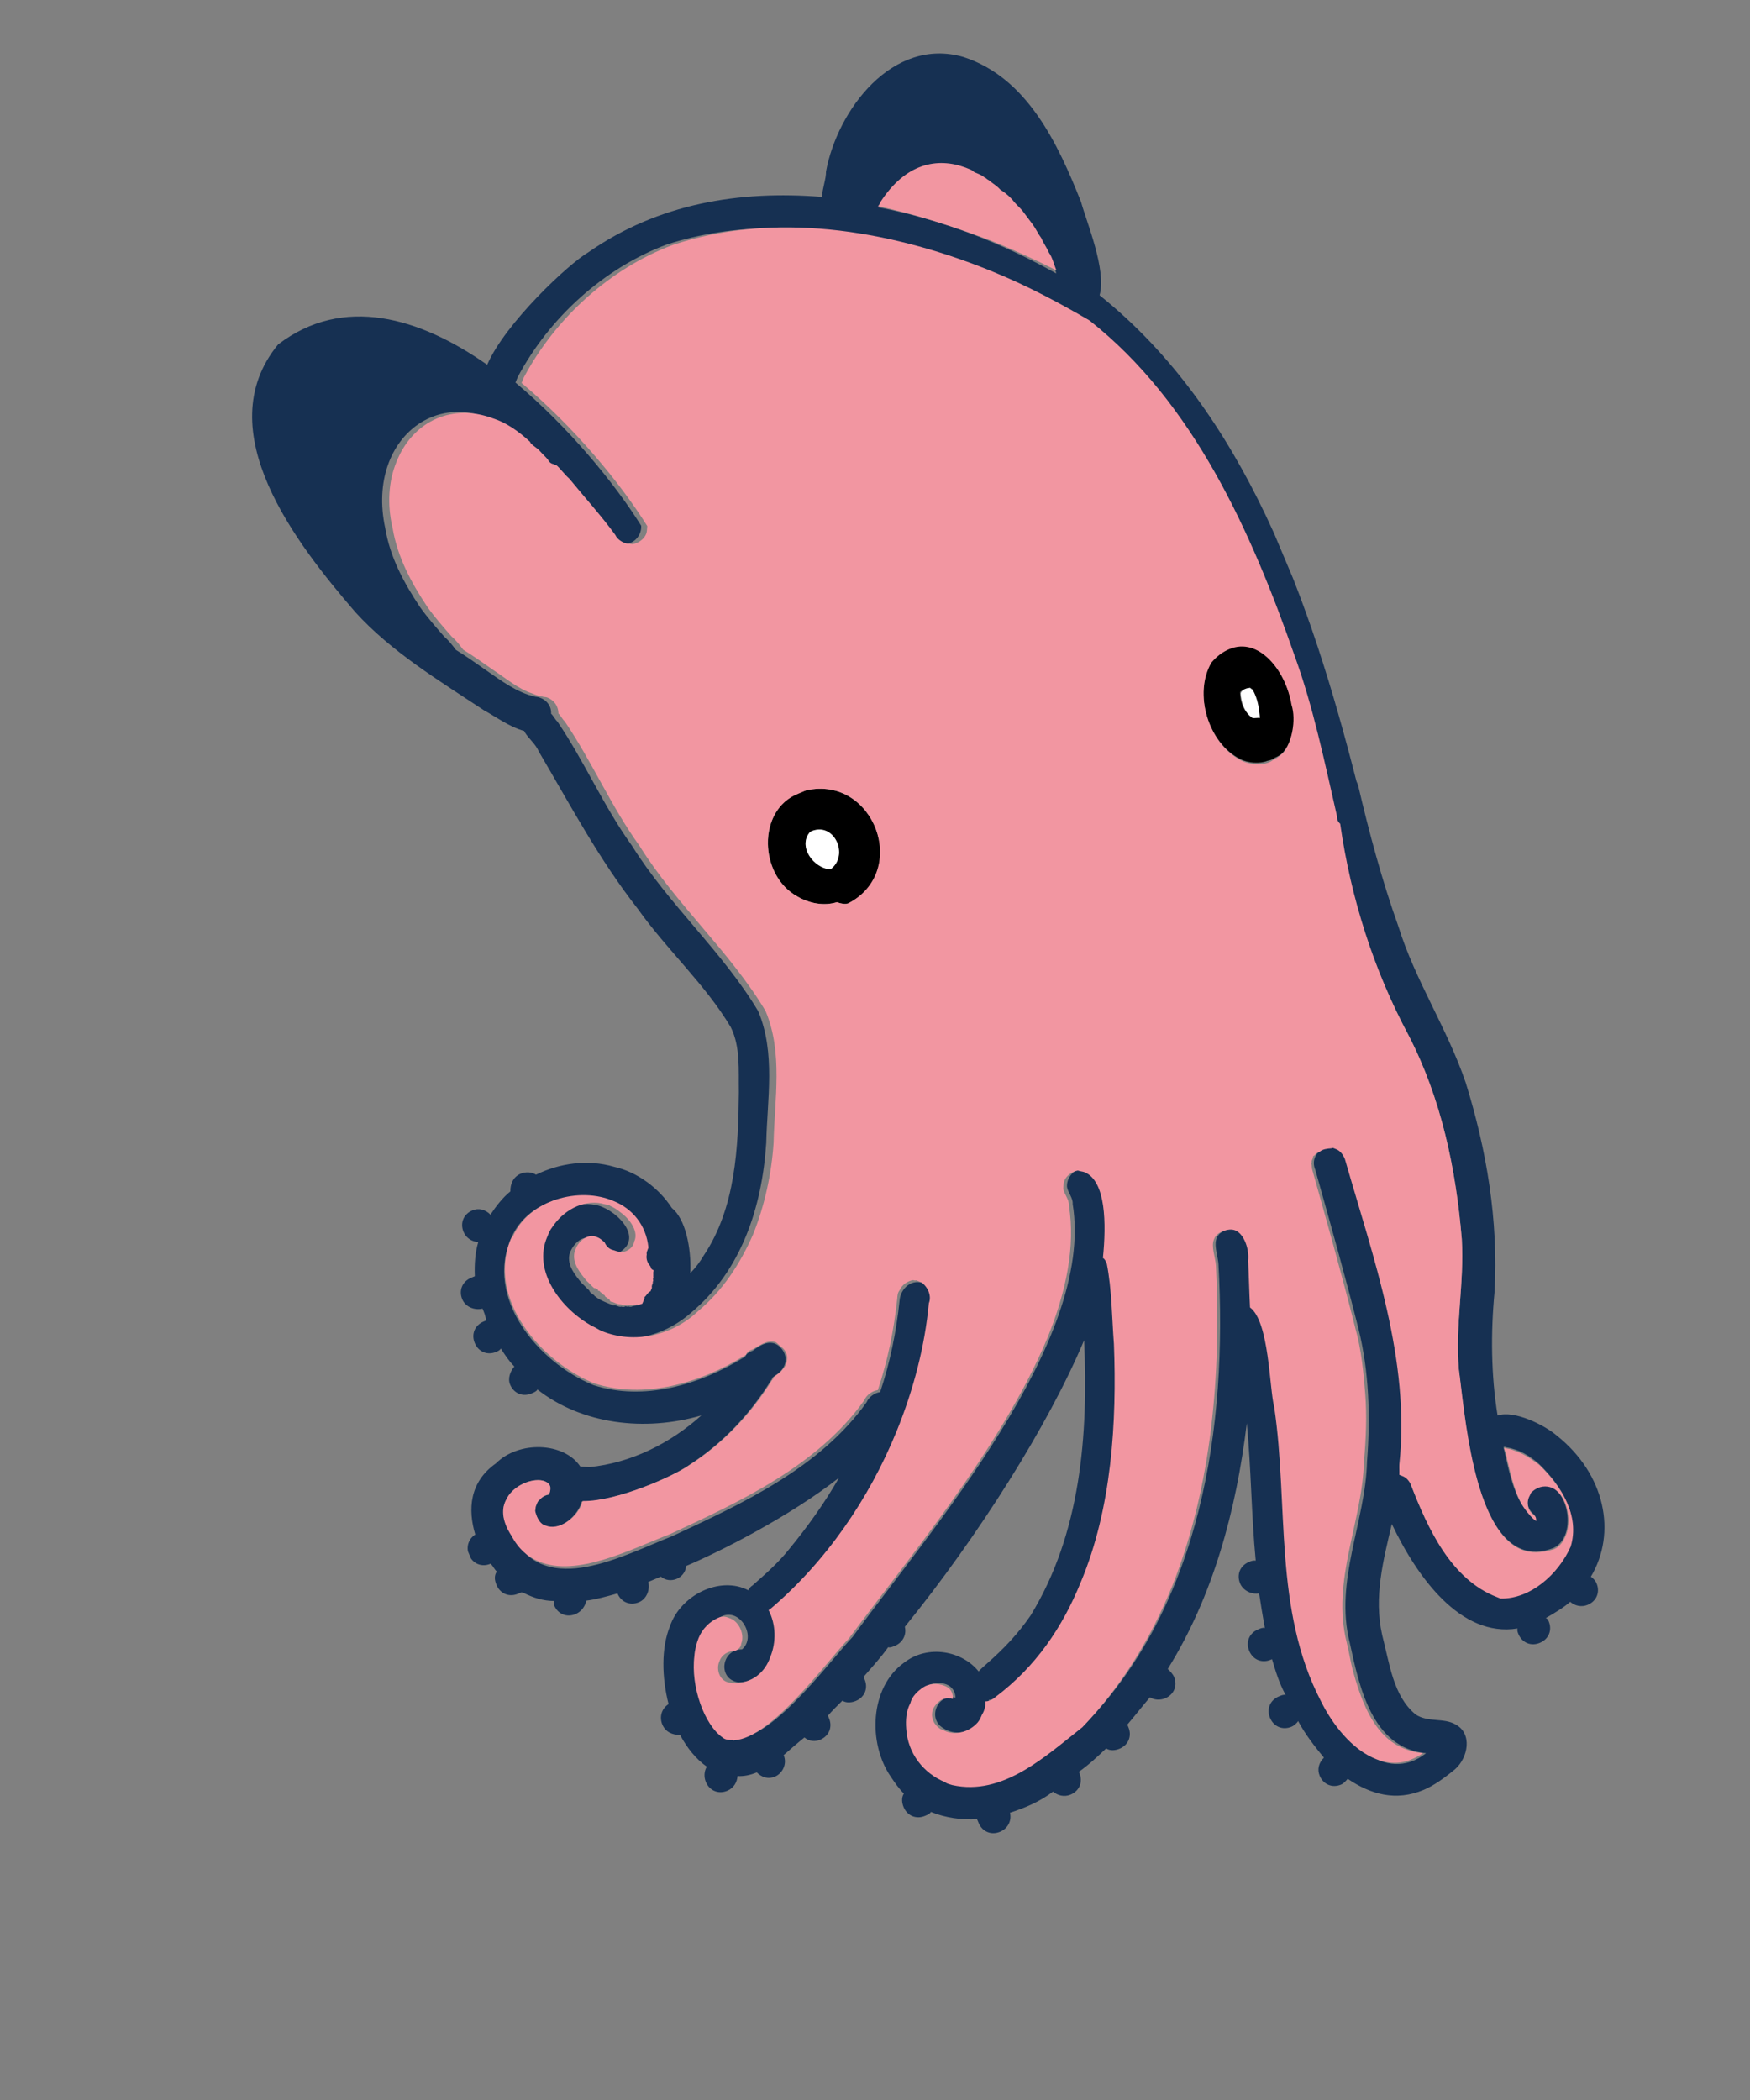 <svg width="220" height="264" viewBox="0 0 220 264" fill="none" xmlns="http://www.w3.org/2000/svg">
<rect x="0" y="0" width="220" height="264" fill="#808080" stroke="none"/>
<g clip-path="url(#clip0_2_3139)">
<path d="M104.414 109.275C102.335 109.217 100.205 106.38 101.866 104.559L102.024 104.493C104.945 103.448 106.683 107.571 104.414 109.275ZM106.603 113.582C114.489 109.697 109.883 97.444 101.354 99.359C95.086 100.881 95.191 109.988 100.259 112.708C101.745 113.575 103.573 113.925 105.225 113.415C105.902 113.69 106.444 113.648 106.761 113.515L106.603 113.582Z" fill="black"/>
<path d="M104.414 109.275C106.842 107.504 104.812 103.131 101.866 104.56C100.206 106.38 102.336 109.218 104.414 109.275Z" fill="white"/>
<path d="M158.002 91.54C157.843 91.607 157.91 91.766 157.751 91.832C155.814 90.781 154.728 87.317 155.778 85.38C157.924 85.596 158.869 90.054 158.002 91.54ZM160.741 94.494C165.989 89.667 158.386 76.063 152.221 83.144C150.028 87.244 151.867 93.379 155.9 95.414C156.869 95.94 158.404 96.039 159.356 95.638C160.057 95.529 160.466 95.17 160.741 94.494Z" fill="black"/>
<path d="M161.442 94.385C163.194 92.339 163.549 85.653 159.543 86.781C157.323 87.717 159.027 89.987 158.385 91.565C157.275 92.033 156.658 93.227 157.126 94.337C157.661 95.606 159.038 95.772 160.148 95.304C160.624 95.103 161.1 94.903 161.442 94.385Z" fill="black"/>
<path d="M159.896 92.048C159.745 90.805 158.643 89.962 157.399 90.113C156.431 89.587 155.896 88.318 155.903 87.008C156.154 86.716 156.629 86.515 157.172 86.473C158.725 87.499 160.928 85.637 160.192 83.892C158.179 80.446 152.221 83.144 151.997 86.6C151.731 89.514 153.294 92.777 156.066 94.037C156.967 94.403 157.961 94.545 158.912 94.144C159.479 93.718 160.138 93.067 159.896 92.048Z" fill="black"/>
<path d="M157.465 86.724C157.465 86.724 157.239 86.632 157.172 86.473C156.63 86.515 156.154 86.716 155.971 87.167C156.055 88.252 156.431 89.587 157.466 90.271C157.85 90.296 158.009 90.229 158.393 90.254C158.309 89.169 158.091 87.767 157.465 86.724Z" fill="white"/>
<path d="M59.749 192.912C58.865 193.472 58.565 194.532 58.966 195.484C59.434 196.594 60.561 197.053 61.671 196.585C61.963 196.835 62.163 197.311 62.456 197.561C62.114 198.079 62.156 198.621 62.423 199.256C62.891 200.366 64.018 200.824 65.128 200.356C65.287 200.29 65.445 200.223 65.604 200.156C65.604 200.156 65.671 200.315 65.829 200.248C67.023 200.865 68.309 201.257 69.619 201.265C69.686 201.423 69.594 201.649 69.661 201.807C70.129 202.917 71.256 203.376 72.366 202.908C73.159 202.574 73.593 201.831 73.709 201.221C74.953 201.071 76.288 200.694 77.624 200.318C78.092 201.428 79.219 201.887 80.329 201.419C81.28 201.018 81.738 199.891 81.496 198.872C82.13 198.605 82.606 198.405 83.081 198.204C83.666 198.705 84.434 198.754 85.068 198.487C85.702 198.22 86.203 197.635 86.253 196.867C90.534 195.062 99.304 190.618 105.479 185.774C103.652 188.972 101.533 191.919 99.189 194.775C97.846 196.462 96.211 197.898 94.576 199.335C94.417 199.402 94.167 199.694 94.075 199.919C90.493 198.068 85.553 200.524 84.22 204.448C83.119 207.153 83.188 210.859 84.049 214.231C83.165 214.791 82.865 215.851 83.266 216.803C83.667 217.754 84.569 218.121 85.495 218.104C86.389 219.782 87.533 221.167 88.861 222.101C88.519 222.619 88.469 223.387 88.737 224.021C89.205 225.132 90.332 225.59 91.442 225.122C92.234 224.788 92.668 224.045 92.718 223.277C93.486 223.327 94.346 223.151 95.138 222.817C95.79 223.476 96.624 223.684 97.417 223.35C98.369 222.949 98.986 221.755 98.518 220.645C99.335 219.927 100.153 219.209 101.129 218.424C101.714 218.924 102.482 218.974 103.116 218.707C104.226 218.239 104.684 217.112 104.216 216.001C104.15 215.843 104.083 215.684 104.083 215.684C104.583 215.1 105.242 214.448 105.901 213.797C106.419 214.139 107.12 214.03 107.596 213.83C108.706 213.362 109.164 212.235 108.696 211.125C108.629 210.966 108.563 210.807 108.563 210.807C109.564 209.638 110.723 208.402 111.658 207.075C111.883 207.167 112.2 207.033 112.517 206.899C113.469 206.498 113.994 205.53 113.751 204.511C122.969 193.155 131.818 179.152 136.287 168.49C136.827 180.402 135.873 192.757 129.576 203.069C127.958 205.432 126.14 207.319 124.095 209.115C123.687 209.474 123.278 209.833 123.028 210.126C121.031 207.605 116.699 206.63 113.612 209.052C109.323 212.168 109.101 219.172 111.991 223.37C112.484 224.096 112.977 224.822 113.628 225.481C113.286 225.999 113.395 226.7 113.596 227.175C114.064 228.286 115.191 228.744 116.301 228.276C116.618 228.143 116.935 228.009 117.026 227.784C118.83 228.517 120.817 228.8 122.828 228.699C122.895 228.858 122.962 229.017 123.029 229.175C123.497 230.285 124.624 230.744 125.734 230.276C126.685 229.875 127.21 228.906 126.968 227.888C128.937 227.245 130.682 226.509 132.384 225.231C132.968 225.732 133.803 225.94 134.596 225.606C135.706 225.138 136.164 224.011 135.696 222.901C135.696 222.901 135.696 222.901 135.629 222.742C136.923 221.824 137.991 220.813 139.059 219.803C139.576 220.145 140.277 220.036 140.753 219.835C141.863 219.367 142.321 218.24 141.853 217.13C141.787 216.972 141.787 216.972 141.72 216.813C142.721 215.644 143.563 214.542 144.564 213.373C145.082 213.715 145.85 213.765 146.484 213.497C147.594 213.029 148.053 211.902 147.585 210.792C147.451 210.475 147.092 210.066 146.8 209.816C152.479 200.698 155.412 189.936 156.742 178.917C157.296 184.66 157.307 190.445 157.861 196.188C157.477 196.163 157.318 196.23 157.001 196.363C155.891 196.831 155.433 197.958 155.901 199.068C156.302 200.02 157.429 200.479 158.289 200.303C158.506 201.705 158.724 203.108 159.009 204.669C158.783 204.577 158.466 204.711 158.149 204.844C157.039 205.312 156.581 206.439 157.049 207.549C157.517 208.659 158.644 209.118 159.754 208.65C159.754 208.65 159.754 208.65 159.912 208.583C160.355 210.077 160.798 211.572 161.625 213.091C161.4 212.999 161.083 213.132 160.766 213.266C159.656 213.734 159.197 214.861 159.665 215.971C160.133 217.081 161.26 217.54 162.37 217.072C162.687 216.938 163.096 216.579 163.188 216.354C164.082 218.031 165.293 219.575 166.437 220.961C165.778 221.612 165.57 222.447 165.904 223.24C166.372 224.35 167.499 224.808 168.609 224.341C168.926 224.207 169.176 223.915 169.427 223.622C172.307 225.583 175.488 226.483 178.976 225.013C180.245 224.478 181.538 223.559 182.923 222.415C184.558 220.978 185.141 217.931 182.979 216.789C181.493 215.921 179.523 216.564 177.97 215.538C175.114 213.194 174.686 209.078 173.758 205.548C172.679 200.773 173.904 196.148 174.97 191.59C178.162 198.275 183.608 205.878 190.777 204.723C190.686 204.948 190.819 205.265 190.886 205.424C191.354 206.534 192.481 206.993 193.591 206.525C194.701 206.057 195.16 204.93 194.692 203.82C194.625 203.661 194.558 203.503 194.332 203.411C195.534 202.718 196.577 202.091 197.395 201.373C197.979 201.873 198.814 202.082 199.607 201.748C200.717 201.28 201.175 200.153 200.707 199.042C200.574 198.725 200.215 198.316 199.989 198.225C203.275 192.731 201.827 185.31 195.665 180.437C194.204 179.186 190.396 177.242 188.268 177.953C187.439 172.886 187.403 167.485 187.885 162.426C188.39 153.435 186.883 144.545 184.266 136.123C181.934 129.262 177.924 123.295 175.818 116.526C173.728 110.684 172.114 104.64 170.726 98.689C170.659 98.53 170.592 98.372 170.525 98.213C164.805 75.785 156.563 51.805 138.234 37.12C139.134 33.939 136.593 27.913 135.907 25.401C132.991 18.039 129.13 9.768 121.124 7.167C112.192 4.582 105.268 13.851 103.845 21.548C103.862 22.475 103.404 23.602 103.329 24.754C92.895 23.924 82.762 25.58 73.959 31.72C71.556 33.106 63.513 40.606 61.246 45.857C52.762 39.909 43.153 37.049 34.96 43.305C26.084 54.144 37.343 68.448 44.659 76.943C49.194 81.941 55.205 85.57 60.9 89.333C62.094 89.95 64.006 91.385 65.901 91.894L65.968 92.052C66.528 92.937 67.337 93.529 67.739 94.481C71.698 101.216 75.341 108.084 80.185 114.26C83.861 119.434 88.671 123.756 91.87 129.131C93.098 131.601 92.833 134.515 92.884 137.295C92.821 144.232 92.482 151.845 88.47 157.832C88.037 158.575 87.444 159.385 86.785 160.036C86.917 156.806 86.148 153.208 84.461 151.865C82.849 149.37 80.126 147.342 77.238 146.692C73.832 145.7 70.327 146.244 67.381 147.673C66.863 147.331 66.095 147.281 65.461 147.548C64.51 147.949 64.143 148.851 64.16 149.778C63.184 150.563 62.341 151.665 61.657 152.7C61.006 152.041 60.171 151.833 59.378 152.167C58.268 152.635 57.81 153.762 58.278 154.872C58.612 155.665 59.355 156.099 60.123 156.149C59.731 157.434 59.632 158.97 59.691 160.44C59.533 160.506 59.374 160.573 59.216 160.64C58.106 161.108 57.647 162.235 58.115 163.345C58.516 164.297 59.643 164.755 60.661 164.513C60.862 164.989 61.063 165.464 61.105 166.007C60.946 166.074 60.788 166.141 60.788 166.141C59.678 166.609 59.219 167.736 59.687 168.846C60.155 169.956 61.282 170.415 62.392 169.947C62.551 169.88 62.868 169.746 62.959 169.521C63.519 170.405 64.012 171.131 64.663 171.791C64.163 172.375 63.796 173.277 64.13 174.07C64.598 175.18 65.725 175.638 66.835 175.171C67.152 175.037 67.469 174.903 67.561 174.678C73.139 179.05 81.019 180.023 88.171 177.942C84.242 181.466 79.302 183.922 74.102 184.434C73.718 184.409 73.334 184.384 72.95 184.359C70.912 181.296 65.219 181.081 62.332 183.979C59.02 186.31 58.796 189.766 59.749 192.912ZM64.582 193.303C59.604 186.81 70.512 183.893 69.02 187.883C68.002 188.126 67.184 188.844 67.268 189.929C68.013 193.911 72.411 191.497 73.127 188.767C77.443 188.815 84.669 185.582 86.53 184.237C90.794 181.505 94.273 177.798 96.942 173.497C96.942 173.497 97.1 173.431 97.034 173.272C97.284 172.98 97.76 172.779 98.01 172.487C98.828 171.769 99.061 170.55 98.275 169.573C97.131 168.188 95.771 168.948 94.636 169.8C94.161 170.001 93.844 170.135 93.66 170.585C93.501 170.652 93.501 170.652 93.501 170.652C87.877 174.144 80.884 176.158 74.614 174.132C67.626 171.289 60.828 163.135 64.33 155.496C67.49 148.374 80.594 148.452 81.425 157.067L81.333 157.292L81.242 157.518C81.058 157.969 81.1 158.511 81.301 158.987C81.368 159.145 81.368 159.145 81.435 159.304L81.501 159.463C81.568 159.621 81.568 159.621 81.794 159.713C81.861 159.871 82.019 159.805 82.086 159.963C81.969 160.573 82.011 161.115 81.828 161.566C81.736 161.792 81.736 161.792 81.645 162.017C81.645 162.017 81.645 162.017 81.553 162.242C81.461 162.468 81.461 162.468 81.37 162.693C81.211 162.76 81.211 162.76 81.052 162.827C80.735 162.961 80.644 163.186 80.552 163.411C80.46 163.637 80.368 163.862 80.435 164.021C80.118 164.155 79.734 164.13 79.576 164.197C79.417 164.263 79.258 164.33 79.033 164.238C78.874 164.305 78.649 164.214 78.649 164.214C78.649 164.214 78.649 164.214 78.491 164.28C78.332 164.347 78.107 164.256 78.107 164.256C77.948 164.322 77.723 164.231 77.723 164.231C77.497 164.139 77.272 164.047 77.113 164.114C76.888 164.022 76.662 163.931 76.437 163.839C75.986 163.655 75.535 163.472 75.018 163.13C74.951 162.971 74.792 163.038 74.725 162.88C74.659 162.721 74.5 162.788 74.433 162.629C74.208 162.537 74.141 162.379 74.074 162.22C73.782 161.97 73.423 161.561 73.13 161.311C72.345 160.334 71.268 159.108 71.593 157.663C71.893 156.603 73.144 155.142 74.338 155.759C74.563 155.851 74.856 156.101 75.148 156.351C75.616 157.461 76.743 157.92 77.853 157.452C81.141 155.506 77.141 151.776 74.77 151.468C72.332 151.002 69.929 152.388 68.561 154.459C65.483 159.118 69.451 164.543 73.617 166.895C77.85 169.406 83.167 168.286 86.846 165.053C93.204 159.758 95.804 151.752 96.326 143.688C96.449 138.22 97.523 132.351 95.316 127.118C90.864 119.657 84.075 113.741 79.464 106.346C75.855 101.331 73.515 95.781 70.066 90.698C69.773 90.448 69.573 89.972 69.28 89.722C69.355 88.57 68.411 87.66 67.259 87.585C64.98 87.052 63.068 85.617 61.223 84.341C59.895 83.406 58.568 82.472 57.307 81.696C56.881 81.128 56.455 80.561 55.87 80.06C54.793 78.834 53.716 77.607 52.797 76.313C50.759 73.251 49.038 70.054 48.426 66.389C45.875 54.578 56.472 46.936 65.799 55.33L65.866 55.489C66.676 56.081 67.328 56.74 68.046 57.558C68.405 57.967 68.697 58.217 69.148 58.401C69.733 58.901 70.225 59.628 70.81 60.128C72.739 62.49 74.827 64.785 76.598 67.213C76.932 68.006 77.834 68.373 78.76 68.356C79.845 68.272 80.688 67.17 80.604 66.085C77.179 60.618 71.458 53.692 64.802 48.093C64.894 47.868 64.986 47.642 65.078 47.417C69.03 39.961 75.914 33.697 83.817 30.739C100.909 25.214 120.936 31.526 135.999 40.677C149.133 51.015 156.403 67.374 161.803 82.84C164.16 89.317 165.566 96.195 167.13 103.006C167.105 103.39 167.239 103.707 167.531 103.958C169.806 112.897 172.757 122.112 177.093 130.183C181.204 138.161 183.028 146.918 183.767 155.758C184.095 161.409 182.912 166.577 183.399 172.161C184.153 178.38 185.641 198.297 195.288 194.604C198.868 192.908 196.635 184.511 192.597 187.334C191.779 188.052 191.838 189.521 192.715 190.272C193.007 190.522 193.074 190.681 193.049 191.065C190.394 189.196 189.741 184.989 189.013 181.934C189.172 181.867 189.172 181.867 189.397 181.959C191 182.217 192.261 182.993 193.43 183.994C196.261 186.723 198.566 190.42 197.391 194.277C195.857 197.725 192.336 200.891 188.563 200.8C182.452 198.707 179.486 192.114 177.305 186.497C177.037 185.862 176.52 185.52 176.069 185.337C176.094 184.953 176.052 184.41 176.076 184.026C177.464 170.928 172.817 158.133 169.23 145.637C168.853 144.302 167.409 143.977 166.458 144.378C165.506 144.779 164.822 145.814 165.357 147.083C167.239 153.761 169.12 160.438 170.776 167.024C172.123 172.433 172.292 178.151 171.853 183.752C171.673 191.299 167.72 198.755 169.685 206.518C170.873 211.993 172.455 219.731 179.275 220.405C174.076 224.464 168.598 218.556 166.434 213.865C160.468 202.372 162.398 189.232 160.573 176.928C159.954 174.575 159.958 166.168 157.528 164.391C157.427 162.379 157.393 160.526 157.291 158.514C157.416 156.594 156.438 153.832 153.992 154.676C152.09 155.478 153.051 157.314 153.177 158.942C154.322 179.377 151.028 201.683 136.319 216.849C131.689 220.482 126.349 225.534 119.963 224.118C116.782 223.217 114.494 220.447 114.242 217.191C114.207 215.338 114.515 212.967 116.351 212.006C117.711 211.246 120.015 211.396 120.116 213.407C117.837 212.874 116.553 216.03 118.557 217.24C120.11 218.266 121.988 217.848 123.239 216.386C123.765 215.418 124.132 214.516 124.34 213.681C124.724 213.706 125.199 213.506 125.608 213.146C139 202.832 141.186 184.541 140.669 168.697C140.417 165.441 140.416 161.894 139.78 158.613C139.646 158.296 139.512 157.979 139.287 157.887C139.743 153.212 139.599 147.11 135.984 146.953C134.899 147.037 134.057 148.139 134.141 149.224C134.25 149.925 134.901 150.585 134.851 151.353C137.664 168.656 117.009 192.305 107.191 205.783C104.213 208.906 95.83 220.471 91.347 218.252C87.589 215.541 85.639 205.157 90.938 203.109C93.225 202.332 95.08 205.846 93.286 207.349C90.665 207.333 90.191 211.082 92.787 211.482C97.487 211.555 99.237 205.961 97.382 202.447L97.54 202.381C108.328 192.977 115.575 178.716 117.22 164.015C117.587 163.113 117.119 162.003 116.309 161.411C114.664 160.61 113.188 161.979 113.088 163.516C112.681 167.422 111.89 171.304 110.648 175.003C109.947 175.112 109.221 175.605 108.946 176.281C103.091 184.539 93.235 189.068 84.49 193.128C78.397 195.51 68.718 200.898 64.582 193.303ZM110.416 26.062C110.508 25.837 110.666 25.77 110.758 25.544C112.218 23.248 113.92 21.97 115.505 21.302C121.848 18.628 128.721 25.629 131.846 32.156C132.272 32.723 132.606 33.516 132.782 34.376C125.935 30.539 118.338 27.578 110.416 26.062Z" fill="#163052"/>
<path d="M63.569 188.687C64.395 186.658 67.157 185.68 68.51 186.231C69.186 186.506 69.386 186.982 69.02 187.883C68.477 187.925 68.068 188.285 67.818 188.577C67.659 188.644 67.568 188.869 67.476 189.094L67.384 189.32C67.293 189.545 67.359 189.704 67.268 189.929C67.51 190.948 68.003 191.674 68.613 191.79C70.191 192.433 72.368 190.954 73.102 189.151C73.194 188.925 73.127 188.767 73.285 188.7C77.601 188.748 84.828 185.515 86.688 184.17C90.952 181.439 94.431 177.731 97.1 173.431C97.1 173.431 97.259 173.364 97.192 173.205C97.442 172.913 97.918 172.712 98.168 172.42C98.418 172.128 98.668 171.836 98.76 171.61C99.035 170.934 99.085 170.166 98.434 169.507C98.141 169.256 97.849 169.006 97.557 168.756C96.655 168.389 95.771 168.948 94.728 169.575C94.252 169.776 93.935 169.909 93.751 170.36C93.593 170.427 93.593 170.427 93.593 170.427C87.969 173.918 80.975 175.933 74.705 173.907C67.943 171.155 61.278 163.319 64.146 155.947C64.238 155.721 64.329 155.496 64.488 155.429C66.481 150.854 72.84 149.106 77.19 151.008C79.444 151.925 81.24 153.97 81.516 156.841L81.425 157.067C81.333 157.292 81.241 157.518 81.308 157.676C81.192 158.286 81.392 158.762 81.751 159.17L81.818 159.329L81.885 159.488C81.952 159.646 82.11 159.579 82.177 159.738C82.085 159.963 82.152 160.122 82.127 160.506C82.194 160.664 82.036 160.731 82.103 160.89C82.169 161.048 82.011 161.115 82.078 161.274C81.986 161.499 81.894 161.725 81.961 161.883L81.87 162.109L81.778 162.334C81.461 162.468 81.369 162.693 81.119 162.986C81.119 162.986 80.96 163.052 81.027 163.211C80.935 163.436 80.844 163.662 80.752 163.887C80.593 163.954 80.276 164.088 80.051 163.996L79.892 164.063C79.734 164.13 79.734 164.13 79.508 164.038C79.35 164.105 79.124 164.013 78.966 164.08C78.807 164.147 78.807 164.147 78.582 164.055C78.423 164.122 78.198 164.03 78.198 164.03C77.972 163.938 77.814 164.005 77.588 163.914C77.363 163.822 77.138 163.73 76.912 163.638C76.754 163.705 76.687 163.547 76.62 163.388C76.553 163.229 76.395 163.296 76.328 163.138C76.102 163.046 76.102 163.046 76.035 162.887C75.969 162.729 75.81 162.796 75.743 162.637C75.676 162.479 75.518 162.545 75.451 162.387C75.451 162.387 75.384 162.228 75.225 162.295L75.159 162.136C75.159 162.136 75.092 161.978 74.933 162.045C74.933 162.045 74.866 161.886 74.708 161.953C74.415 161.703 74.056 161.294 73.764 161.043C72.979 160.067 71.902 158.84 72.227 157.396L72.318 157.171C72.618 156.11 73.845 155.033 74.972 155.492C74.972 155.492 74.972 155.492 75.197 155.583C75.422 155.675 75.715 155.925 76.007 156.176C76.208 156.652 76.567 157.06 77.176 157.177C77.627 157.361 78.236 157.477 78.712 157.277C79.346 157.009 79.688 156.492 79.713 156.108C80.33 154.914 79.278 153.303 77.95 152.368C77.658 152.118 77.14 151.776 76.689 151.593C76.622 151.434 76.464 151.501 76.464 151.501C76.238 151.409 75.855 151.384 75.629 151.293C73.192 150.826 70.788 152.213 69.42 154.283C69.17 154.576 68.987 155.027 68.803 155.477C66.902 159.827 70.602 164.618 74.476 166.72C74.927 166.903 75.219 167.153 75.67 167.337C79.728 168.988 84.502 167.909 87.706 164.878C90.884 162.23 93.028 158.899 94.654 155.225C96.121 151.618 97.004 147.511 97.252 143.671C97.375 138.203 98.449 132.334 96.242 127.101C91.79 119.64 85.001 113.724 80.39 106.329C76.781 101.314 74.441 95.763 70.992 90.681C70.699 90.431 70.499 89.955 70.207 89.705C70.189 88.778 69.697 88.052 68.795 87.685C68.569 87.593 68.411 87.66 68.185 87.569C67.802 87.544 67.351 87.36 66.9 87.177C65.163 86.601 63.702 85.35 62.149 84.324C60.821 83.389 59.494 82.455 58.233 81.679C57.807 81.111 57.381 80.544 56.797 80.043C55.719 78.817 54.642 77.59 53.723 76.296C51.685 73.234 49.964 70.037 49.353 66.373C48.625 63.318 48.891 60.404 49.808 58.15C49.899 57.924 49.899 57.924 49.991 57.699C52.075 52.898 56.924 50.667 62.041 52.619C63.553 53.102 65.106 54.129 66.634 55.539L66.701 55.697C67.06 56.106 67.511 56.29 67.87 56.699C68.229 57.107 68.521 57.358 68.88 57.767C69.014 58.084 69.306 58.334 69.69 58.359C69.757 58.518 69.916 58.451 69.916 58.451C70.5 58.951 70.993 59.678 71.578 60.178C73.507 62.54 75.595 64.835 77.365 67.263C77.566 67.739 78.084 68.081 78.534 68.264C78.76 68.356 79.144 68.381 79.528 68.406C80.229 68.297 80.955 67.804 81.23 67.128C81.322 66.903 81.347 66.519 81.371 66.135C77.946 60.668 72.225 53.742 65.57 48.143C65.662 47.917 65.754 47.692 65.845 47.467C69.798 40.011 76.681 33.747 84.584 30.789C97.194 26.593 111.394 28.825 123.95 33.803C124.175 33.895 124.401 33.987 124.852 34.17C129.135 35.913 133.234 38.107 136.949 40.276C150.084 50.614 157.354 66.973 162.754 82.439C165.111 88.916 166.517 95.794 168.081 102.605C168.056 102.989 168.19 103.306 168.482 103.557C169.806 112.897 172.757 122.112 177.093 130.183C181.203 138.162 183.027 146.918 183.766 155.758C184.095 161.409 182.912 166.577 183.399 172.161C184.136 177.453 185.178 192.329 191.264 194.806C192.391 195.264 193.702 195.272 195.354 194.762C196.147 194.428 196.581 193.685 196.856 193.009C197.681 190.98 196.887 187.766 195.083 187.032C194.407 186.757 193.481 186.774 192.663 187.492C192.505 187.559 192.413 187.785 192.321 188.01C191.887 188.753 191.971 189.838 192.781 190.431C193.074 190.681 193.141 190.84 193.116 191.224C192.598 190.882 192.172 190.314 191.746 189.747C190.468 188.044 190.008 185.624 189.456 183.428C189.414 182.886 189.213 182.41 189.08 182.093C189.238 182.026 189.238 182.026 189.464 182.118C189.848 182.143 190.298 182.326 190.524 182.418C190.749 182.51 190.975 182.601 190.975 182.601C191.876 182.968 192.686 183.561 193.496 184.153C196.327 186.882 198.633 190.579 197.458 194.436C195.924 197.884 192.403 201.049 188.63 200.959C188.404 200.867 188.404 200.867 188.179 200.775C182.385 198.549 179.486 192.114 177.371 186.655C177.17 186.18 176.811 185.771 176.361 185.587L176.135 185.495L175.91 185.404C175.935 185.02 175.893 184.477 175.917 184.093C177.305 170.995 172.658 158.2 169.071 145.704C168.803 145.07 168.444 144.661 167.993 144.478L167.768 144.386C167.542 144.294 167.542 144.294 167.384 144.361C166.841 144.403 166.299 144.445 165.89 144.804C165.731 144.871 165.731 144.871 165.573 144.938C165.414 145.005 165.323 145.23 165.164 145.297C165.005 145.364 165.072 145.522 165.072 145.522L164.981 145.748L164.889 145.973C164.956 146.132 164.797 146.199 164.864 146.357C164.931 146.516 164.906 146.9 164.973 147.058C166.854 153.736 168.736 160.413 170.392 166.999C171.144 169.67 171.421 172.542 171.631 175.255C171.841 177.967 171.734 180.814 171.468 183.728C171.288 191.274 167.336 198.73 169.301 206.493C169.61 207.67 169.761 208.913 170.138 210.249C171.266 214.255 172.913 218.604 176.837 219.938C177.513 220.213 178.122 220.33 178.89 220.38C178.323 220.806 177.847 221.006 177.371 221.207C175.944 221.808 174.408 221.709 173.056 221.158C169.967 220.033 167.411 216.628 166.049 213.84C160.084 202.348 162.014 189.207 160.188 176.904C159.569 174.55 159.574 166.143 157.144 164.366C157.043 162.355 157.008 160.501 156.907 158.49C157.073 157.112 156.43 155.142 155.303 154.684C154.852 154.5 154.309 154.542 153.675 154.81C153.041 155.077 152.79 155.369 152.607 155.82C152.24 156.722 152.775 157.99 152.859 159.076C153.525 172.615 152.38 186.732 147.403 199.289C144.744 205.826 141.116 211.838 136.069 217.141C131.438 220.774 126.098 225.827 119.712 224.41C119.487 224.318 119.103 224.293 118.81 224.043C116.106 222.942 114.109 220.422 113.924 217.325C113.84 216.24 113.915 215.088 114.44 214.119C114.648 213.284 115.307 212.633 116.033 212.14C116.759 211.647 117.844 211.564 118.746 211.93C119.422 212.206 119.781 212.615 119.799 213.541C119.64 213.608 119.573 213.449 119.415 213.516C118.421 213.375 117.762 214.026 117.328 214.769C116.962 215.671 117.204 216.689 118.24 217.373C118.465 217.465 118.465 217.465 118.69 217.557C120.11 218.266 121.921 217.689 122.922 216.52C123.172 216.228 123.355 215.777 123.447 215.552C123.789 215.034 123.906 214.424 123.864 213.882C124.248 213.907 124.723 213.706 125.132 213.347C130.239 209.513 133.567 204.562 135.859 198.926C139.778 189.617 140.407 178.706 140.035 168.964C139.783 165.709 139.781 162.161 139.145 158.881C139.011 158.563 138.877 158.246 138.652 158.155C139.084 153.864 139.048 148.463 136.343 147.362C136.118 147.27 135.734 147.245 135.508 147.153C134.807 147.262 134.081 147.755 133.806 148.431C133.714 148.657 133.689 149.041 133.665 149.425C133.773 150.126 134.425 150.785 134.375 151.553C135.204 156.62 134.063 162.33 131.679 168.191C125.926 182.009 113.73 196.489 106.715 205.983C103.987 208.814 97.039 218.467 92.315 218.778C92.156 218.845 92.089 218.686 91.931 218.753C91.547 218.728 91.163 218.703 90.87 218.453C88.507 216.834 86.819 211.943 87.293 208.195C87.343 207.427 87.551 206.592 87.826 205.916C88.284 204.788 89.194 203.845 90.304 203.377C90.779 203.176 91.163 203.201 91.614 203.385L91.84 203.476C92.967 203.935 93.635 205.521 93.177 206.648C93.152 207.032 92.902 207.324 92.426 207.525C91.499 207.542 90.773 208.035 90.498 208.711L90.407 208.936C90.04 209.838 90.416 211.174 91.476 211.474C91.702 211.565 91.86 211.499 92.086 211.59C94.548 211.673 96.183 210.236 96.85 208.274C97.584 206.471 97.574 204.234 96.614 202.398L96.772 202.331C103.789 196.384 109.236 188.485 112.72 179.919C114.83 174.734 116.263 169.274 116.769 163.831C117.136 162.93 116.668 161.82 115.858 161.227L115.633 161.135C115.407 161.044 115.407 161.044 115.182 160.952C115.023 161.019 114.798 160.927 114.798 160.927C114.097 161.036 113.371 161.529 113.096 162.205C112.845 162.497 112.821 162.881 112.796 163.265C112.389 167.172 111.598 171.054 110.356 174.753C109.655 174.862 108.929 175.354 108.654 176.031C102.798 184.289 92.942 188.817 84.197 192.878C79.532 194.658 72.505 198.367 67.705 196.282C66.353 195.731 65.183 194.73 64.29 193.053C63.237 191.442 62.952 189.881 63.569 188.687ZM155.966 95.573C157.16 96.19 159.08 96.314 160.056 95.529C160.532 95.329 160.941 94.97 161.349 94.611C162.351 93.442 163 90.553 162.356 88.583C161.636 84.218 158.204 80.062 154.557 81.599C153.764 81.933 153.038 82.426 152.287 83.303C150.027 87.244 151.867 93.379 155.966 95.573ZM100.259 112.708C101.745 113.575 103.573 113.925 105.225 113.415C105.676 113.599 106.286 113.715 106.603 113.582C114.422 109.538 109.883 97.444 101.354 99.359C101.037 99.493 100.72 99.626 100.402 99.76C95.103 101.808 95.416 110.08 100.259 112.708Z" fill="#F296A1"/>
<path d="M110.691 25.386C110.6 25.611 110.508 25.837 110.349 25.904C115.291 26.995 120.05 28.538 124.717 30.305C127.422 31.406 130.194 32.666 132.807 33.992C132.473 33.199 132.297 32.339 131.871 31.772C131.603 31.137 131.177 30.57 130.91 29.936C130.484 29.368 130.217 28.734 129.791 28.166C129.365 27.599 128.939 27.032 128.513 26.464C128.154 26.055 127.861 25.805 127.502 25.396C127.076 24.828 126.492 24.328 125.974 23.986C125.749 23.894 125.682 23.735 125.39 23.485C125.097 23.235 124.58 22.893 124.287 22.642C124.062 22.551 123.995 22.392 123.77 22.3C123.477 22.05 123.027 21.866 122.576 21.683C122.35 21.591 122.283 21.433 122.058 21.341C121.833 21.249 121.607 21.157 121.382 21.066C117.842 19.757 113.861 20.501 110.691 25.386Z" fill="#F296A1"/>
</g>
<defs>
<clipPath id="clip0_2_3139">
<rect width="143.165" height="225.792" fill="white" transform="matrix(-0.921 0.388 0.388 0.921 131.922 0)"/>
</clipPath>
</defs>
</svg>
